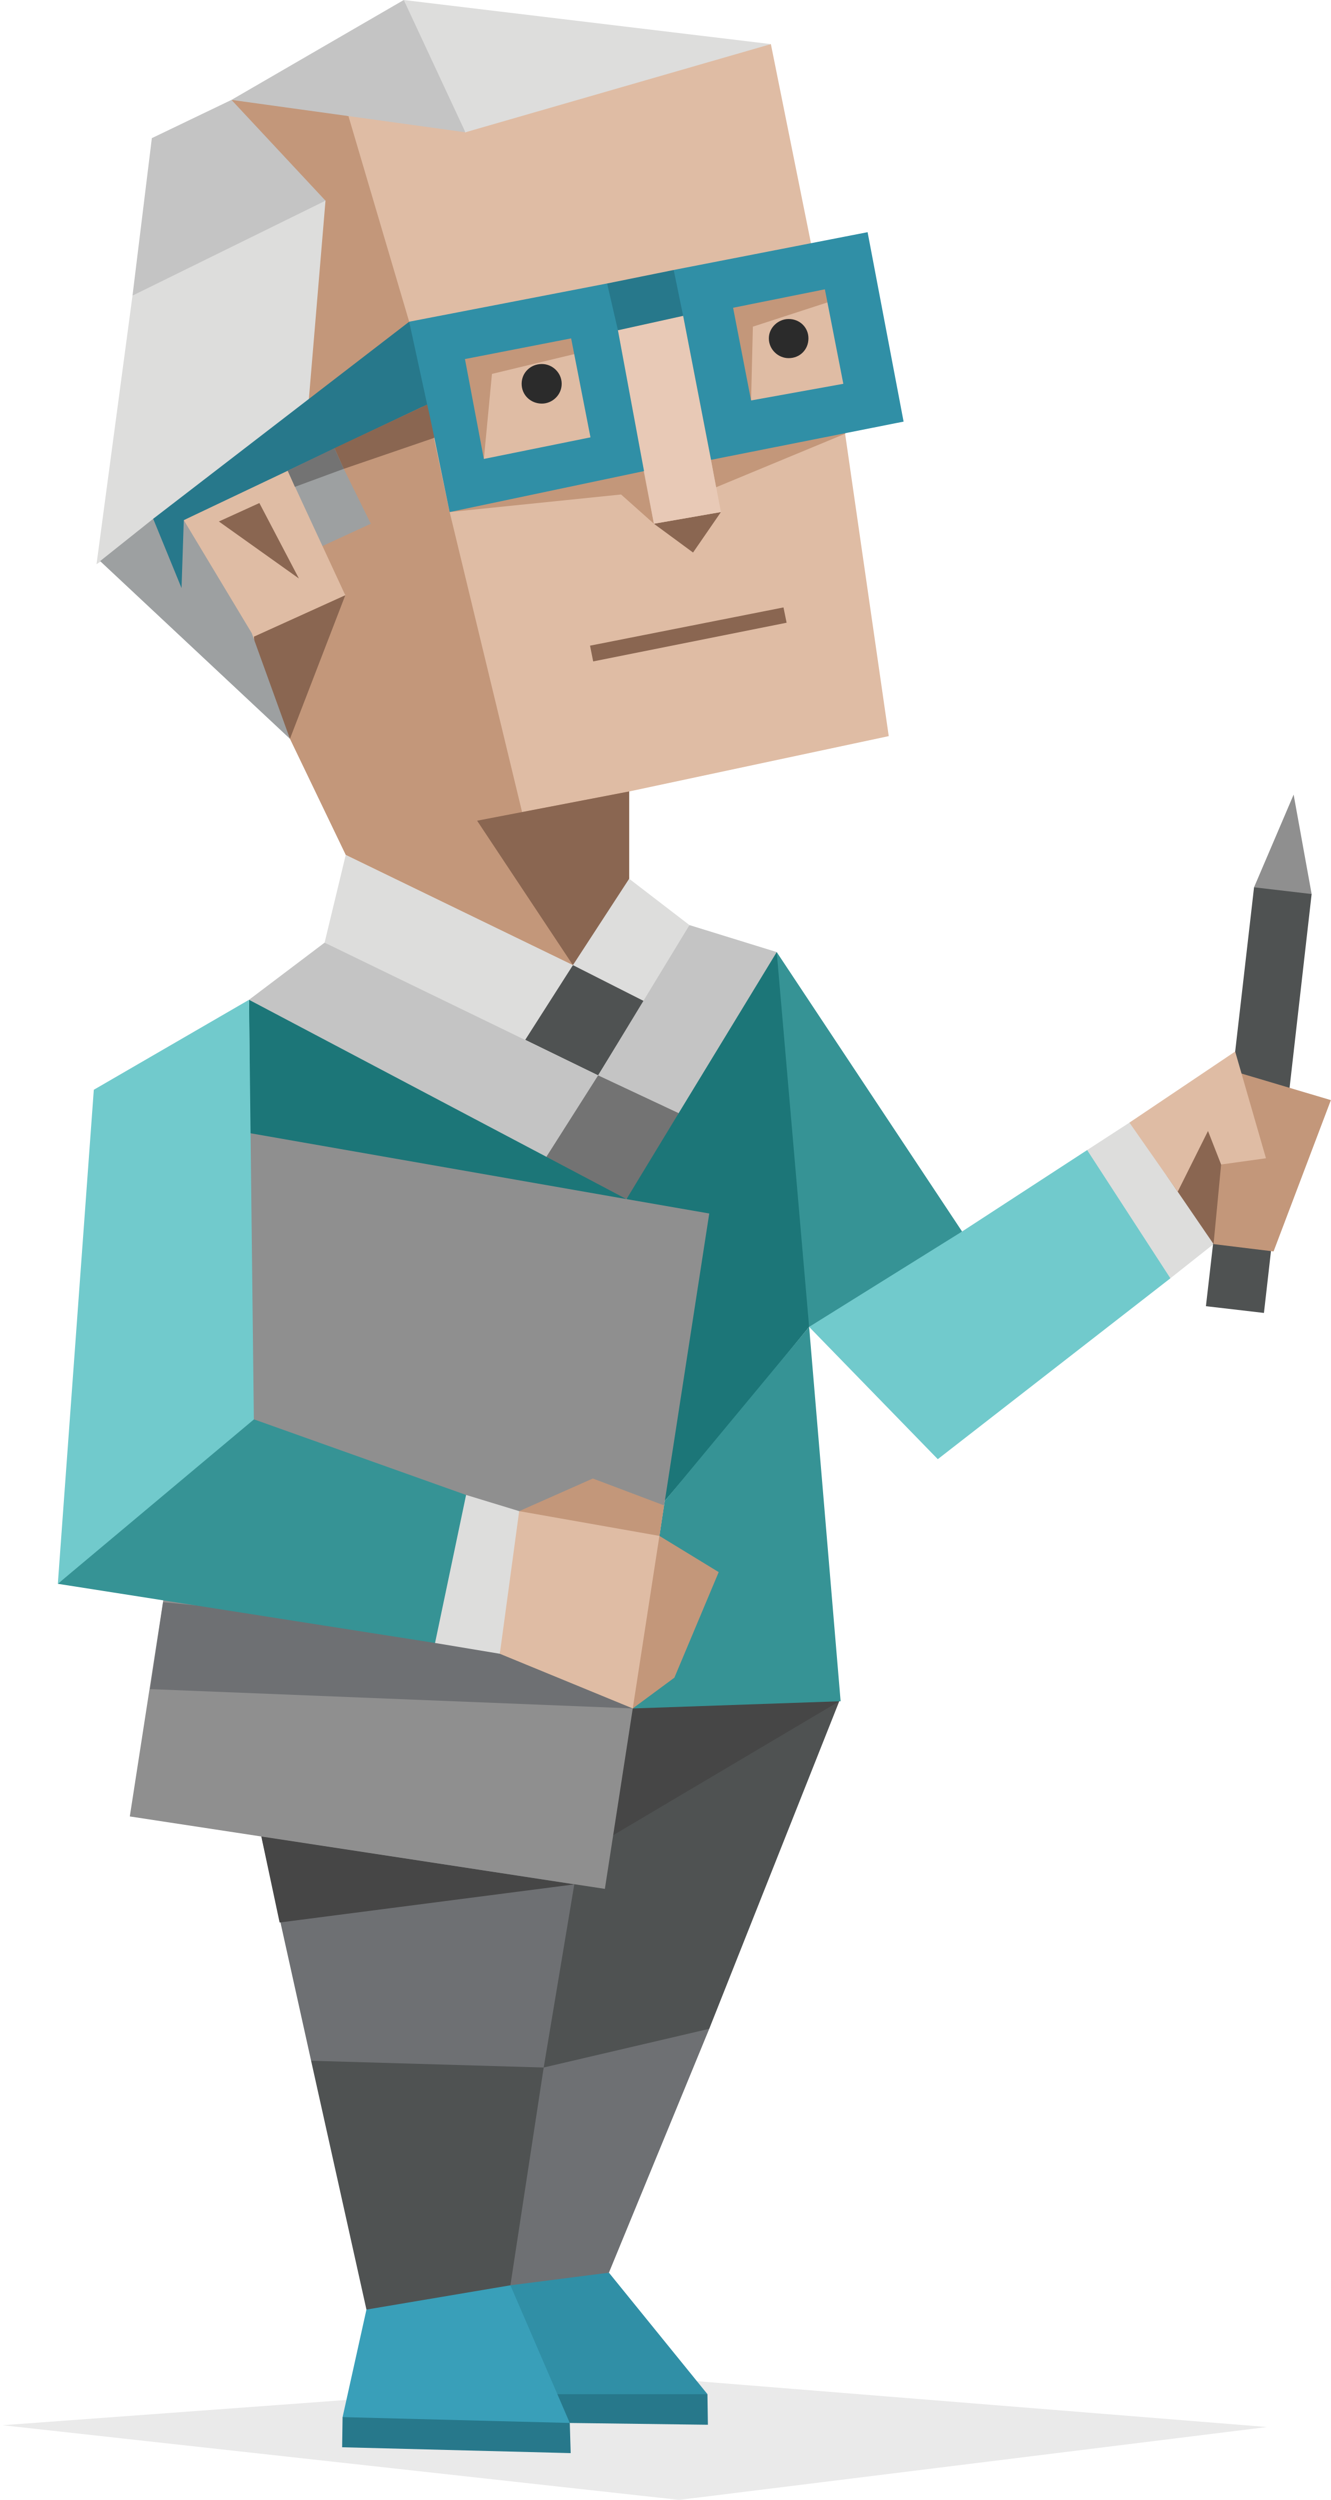 <svg width="213" height="400" viewBox="0 0 213 400" fill="none" xmlns="http://www.w3.org/2000/svg">
<g opacity="0.1">
<path d="M0.398 388.049L104.286 380.418L202.774 388.337L108.678 400L0.398 388.049Z" fill="#2B2B2B"/>
</g>
<path d="M91.182 387.688L113.284 387.976L113.212 383.081L73.112 378.906L86.431 389.056L91.182 387.688Z" fill="#27788B"/>
<path d="M62.744 380.921L54.825 386.752L54.753 391.576L91.327 392.513L91.183 387.688L62.744 380.921Z" fill="#27788B"/>
<path d="M100.902 273.362L108.606 270.41L134.308 272.209L113.501 324.621L91.326 343.412L75.488 340.531L76.496 299.351L100.902 273.362Z" fill="#4F5252"/>
<path d="M113.501 324.621L97.445 363.642L88.446 367.171L75.487 371.13L87.006 330.813L113.501 324.621Z" fill="#6E7073"/>
<path d="M97.446 363.642L113.213 383.08H77.935L77.791 375.521L81.679 365.659L97.446 363.642Z" fill="#308FA6"/>
<path d="M91.903 301.511L87.008 330.813L65.696 348.74L49.786 329.733L41.939 294.313L67.138 278.905L91.903 301.511Z" fill="#6E7073"/>
<path d="M125.956 261.267L134.308 272.209L98.094 293.663L81.534 272.57L125.956 261.267Z" fill="#464646"/>
<path d="M87.008 330.813L81.68 365.659L72.32 375.089L58.641 369.546L49.786 329.733L87.008 330.813Z" fill="#4F5252"/>
<path d="M81.68 365.659L91.182 387.687L54.826 386.752L58.641 369.547L81.68 365.659Z" fill="#399FB9"/>
<path d="M91.902 301.511L44.746 307.612L41.808 293.8L51.687 295.32L91.902 301.511Z" fill="#464646"/>
<path d="M123.363 7.056L92.406 13.392L74.479 21.166L59.144 15.984H37.042L42.585 27.359L52.088 32.111L46.473 46.077L47.985 60.188L53.24 77.467L63.031 91.289L58.712 91.793L55.257 95.248L52.665 87.474L46.041 75.306L34.45 77.827L27.034 82.506L38.409 101.873L46.617 111.808L46.905 119.007L52.376 128.15L55.832 132.326L55.329 136.79L69.511 145.573L91.686 154.428L97.806 148.165L100.686 140.605V126.638L142.226 117.784L135.243 69.403L137.114 60.043L133.66 43.558L129.771 38.877L123.363 7.056Z" fill="#DFBCA4"/>
<path d="M55.762 18.574L65.481 51.475L71.96 81.928L83.552 129.949L100.686 126.638L99.102 133.333L100.686 140.604L91.686 154.427L55.329 136.789L46.402 118.215L40.643 101.872L55.259 95.247L51.604 87.365L50.613 80.143L56.624 82.361L47.986 60.186L48.059 46.94L52.089 32.109L43.882 25.773L37.042 15.983L48.994 16.631L55.762 18.574Z" fill="#C3977A"/>
<path d="M40.643 101.872L55.257 95.247L46.401 118.215L41.001 108.782L40.643 101.872Z" fill="#8A6651"/>
<path d="M100.686 126.637L76.352 131.317L91.686 154.427L98.382 147.949L100.686 140.604V126.637Z" fill="#8A6651"/>
<path d="M77.432 73.434L78.728 59.827L91.902 56.659L98.31 70.698L71.96 81.93L99.39 79.121L104.645 83.801L97.158 45.357L74.408 57.452L71.889 65.874L77.432 73.434Z" fill="#C3977A"/>
<path d="M120.196 64.074L120.484 52.267L132.435 48.38L135.818 50.179L135.243 65.586L113.788 73.577L114.581 77.971L135.243 69.402L138.915 56.299L134.523 40.965L112.709 47.156L114.509 64.579L120.196 64.074Z" fill="#C3977A"/>
<path d="M104.646 83.801L110.909 88.409L115.372 81.929L104.646 83.801Z" fill="#8A6651"/>
<path d="M98.886 52.844L109.325 50.539L115.372 81.929L104.645 83.801L98.886 52.844Z" fill="#E8C9B6"/>
<path d="M98.886 52.844L96.511 49.172L97.157 45.357L107.813 43.198L110.909 46.58L109.325 50.539L98.886 52.844Z" fill="#27788B"/>
<path d="M97.158 45.356L65.481 51.476L66.705 62.995L69.513 70.051L71.959 81.93L103.061 75.379L98.886 52.845L97.158 45.356ZM74.408 57.451L91.399 54.14L94.494 69.978L77.431 73.434L74.408 57.451Z" fill="#308FA6"/>
<path d="M107.813 43.196L138.842 37.149L144.603 67.459L113.788 73.577L109.325 50.539L107.813 43.196ZM117.317 49.243L120.196 64.075L134.957 61.411L132.004 46.291L117.317 49.243Z" fill="#308FA6"/>
<path d="M94.423 103.311L125.38 97.192L125.883 99.64L94.926 105.832L94.423 103.311Z" fill="#8A6651"/>
<path d="M47.835 92.563L41.507 80.489L35.027 83.441L47.835 92.563Z" fill="#8A6651"/>
<path d="M64.616 0L68.576 12.815L74.479 21.166L123.364 7.057L64.616 0Z" fill="#DDDDDC"/>
<path d="M37.043 15.983L24.3 22.103L21.203 47.301L35.746 43.126L52.089 32.111L37.043 15.983Z" fill="#C4C4C4"/>
<path d="M21.204 47.3L15.445 90.28L34.451 77.825L49.427 63.859L52.089 32.11L21.204 47.3Z" fill="#DDDDDC"/>
<path d="M50.434 65.731L59.341 83.802L51.604 87.366L45.682 74.587L29.411 83.226L40.283 101.297L46.401 118.215L16.021 89.778L24.517 83.01L50.434 65.731Z" fill="#9DA0A1"/>
<path d="M64.616 0L37.043 15.983L74.479 21.166L64.616 0Z" fill="#C4C4C4"/>
<path d="M65.481 51.476L24.516 83.009L29.051 94.096L29.411 83.225L68.36 64.723L65.481 51.476Z" fill="#27788B"/>
<path d="M53.529 71.705L68.361 64.723L68.721 66.308L69.513 70.05L55.011 75.019L53.529 71.705Z" fill="#8A6651"/>
<path d="M46.042 75.306L53.53 71.706L55.012 75.018L47.194 77.898L46.042 75.306Z" fill="#737373"/>
<path d="M55.329 136.79L51.945 150.828L82.975 167.963L95.718 172.066L105.149 161.483L110.333 148.02L100.685 140.604L91.686 154.428L55.329 136.79Z" fill="#DDDDDC"/>
<path d="M91.686 154.427L84.055 166.379L95.718 172.067L103.061 160.188L91.686 154.427Z" fill="#4F5252"/>
<path d="M110.334 148.02L124.3 152.339L113.284 174.226L100.254 191.866L67.496 176.962L39.85 159.972L51.945 150.829L95.719 172.067L110.334 148.02Z" fill="#C4C4C4"/>
<path d="M39.85 159.971L87.439 185.097L93.269 186.825L100.254 191.865L68.287 229.085L39.994 181.282L39.85 159.971Z" fill="#1C7678"/>
<path d="M100.254 191.864L102.845 184.737L108.605 178.113L124.299 152.339L139.346 186.608L129.483 212.309L115.012 230.059L106.373 240.172L96.654 216.126L100.254 191.864Z" fill="#1C7678"/>
<path d="M95.719 172.066L87.438 185.098L100.255 191.866L108.606 178.114L95.719 172.066Z" fill="#737373"/>
<path d="M129.484 212.31L106.373 240.172L105.15 248.236L101.262 273.362L134.524 272.209L129.484 212.31Z" fill="#369395"/>
<path d="M37.763 180.922L100.254 191.864L113.5 194.168L106.39 240.177L101.262 273.361L96.798 302.231L20.772 290.641L37.763 180.922Z" fill="#8F8F8F"/>
<path d="M101.262 273.361L24.012 270.266L26.1 256.371L75.991 261.05L86.719 266.161L93.631 267.888L101.262 273.361Z" fill="#6E7073"/>
<path d="M39.851 159.972L40.643 228.655L9.253 253.419L15.012 174.37L39.851 159.972Z" fill="#71CACC"/>
<path d="M40.643 227.106L74.588 239.201L77.972 240.999L83.083 241.792L79.988 264.614L74.732 262.527L69.621 262.886L9.253 253.418L40.643 227.106Z" fill="#369395"/>
<path d="M124.299 152.339L153.961 197.048L143.162 206.695L129.483 212.311L124.299 152.339Z" fill="#369395"/>
<path d="M129.483 212.31L153.962 197.047L173.975 184.017L177.719 183.873L180.744 179.625L189.527 187.184L187.583 197.623L187.295 204.536L150.074 233.477L129.483 212.31Z" fill="#71CACC"/>
<path d="M89.886 61.412C89.886 63.211 88.374 64.579 86.718 64.579C84.919 64.579 83.478 63.211 83.478 61.412C83.478 59.611 84.919 58.243 86.718 58.243C88.374 58.243 89.886 59.611 89.886 61.412Z" fill="#2B2B2B"/>
<path d="M129.375 54.139C129.375 55.939 128.007 57.307 126.206 57.307C124.55 57.307 123.039 55.939 123.039 54.139C123.039 52.41 124.55 51.043 126.206 51.043C128.007 51.043 129.375 52.41 129.375 54.139Z" fill="#2B2B2B"/>
<path d="M180.744 179.626L189.309 188.553L194.205 199.063L187.295 204.536L173.975 184.018L180.744 179.626Z" fill="#DDDDDC"/>
<path d="M200.685 141.972L207.02 127.141L209.901 143.053L204.501 144.349L200.685 141.972Z" fill="#8F8F8F"/>
<path d="M186.719 188.121L194.206 199.063L200.325 195.177L198.381 175.017L186.719 188.121Z" fill="#8A6651"/>
<path d="M200.685 141.972L209.901 143.052L202.269 210.078L192.983 208.998L194.125 199.055L199.892 190.678L197.186 172.417L200.685 141.972Z" fill="#4F5252"/>
<path d="M196.309 171.071L212.981 176.026L203.809 200.237L194.205 199.063L196.184 178.27L196.309 171.071Z" fill="#C3977A"/>
<path d="M180.744 179.625L197.664 168.25L202.592 185.328L195.416 186.327L193.316 180.964L188.468 190.679L180.744 179.625Z" fill="#DFBCA4"/>
<path d="M74.588 239.199L83.084 241.79L82.868 252.374L79.988 264.613L69.62 262.885L74.588 239.199Z" fill="#DDDDDC"/>
<path d="M83.083 241.792L94.872 236.57L106.267 240.872L105.525 245.754L96.655 245.754L83.083 241.792Z" fill="#C3977A"/>
<path d="M83.083 241.791L105.525 245.754L107.191 254.919L109.757 260.906L105.872 266.377L101.262 273.361L79.987 264.614L83.083 241.791Z" fill="#DFBCA4"/>
<path d="M105.526 245.753L101.261 273.36L107.922 268.436L115.013 251.547L105.526 245.753Z" fill="#C3977A"/>
</svg>
